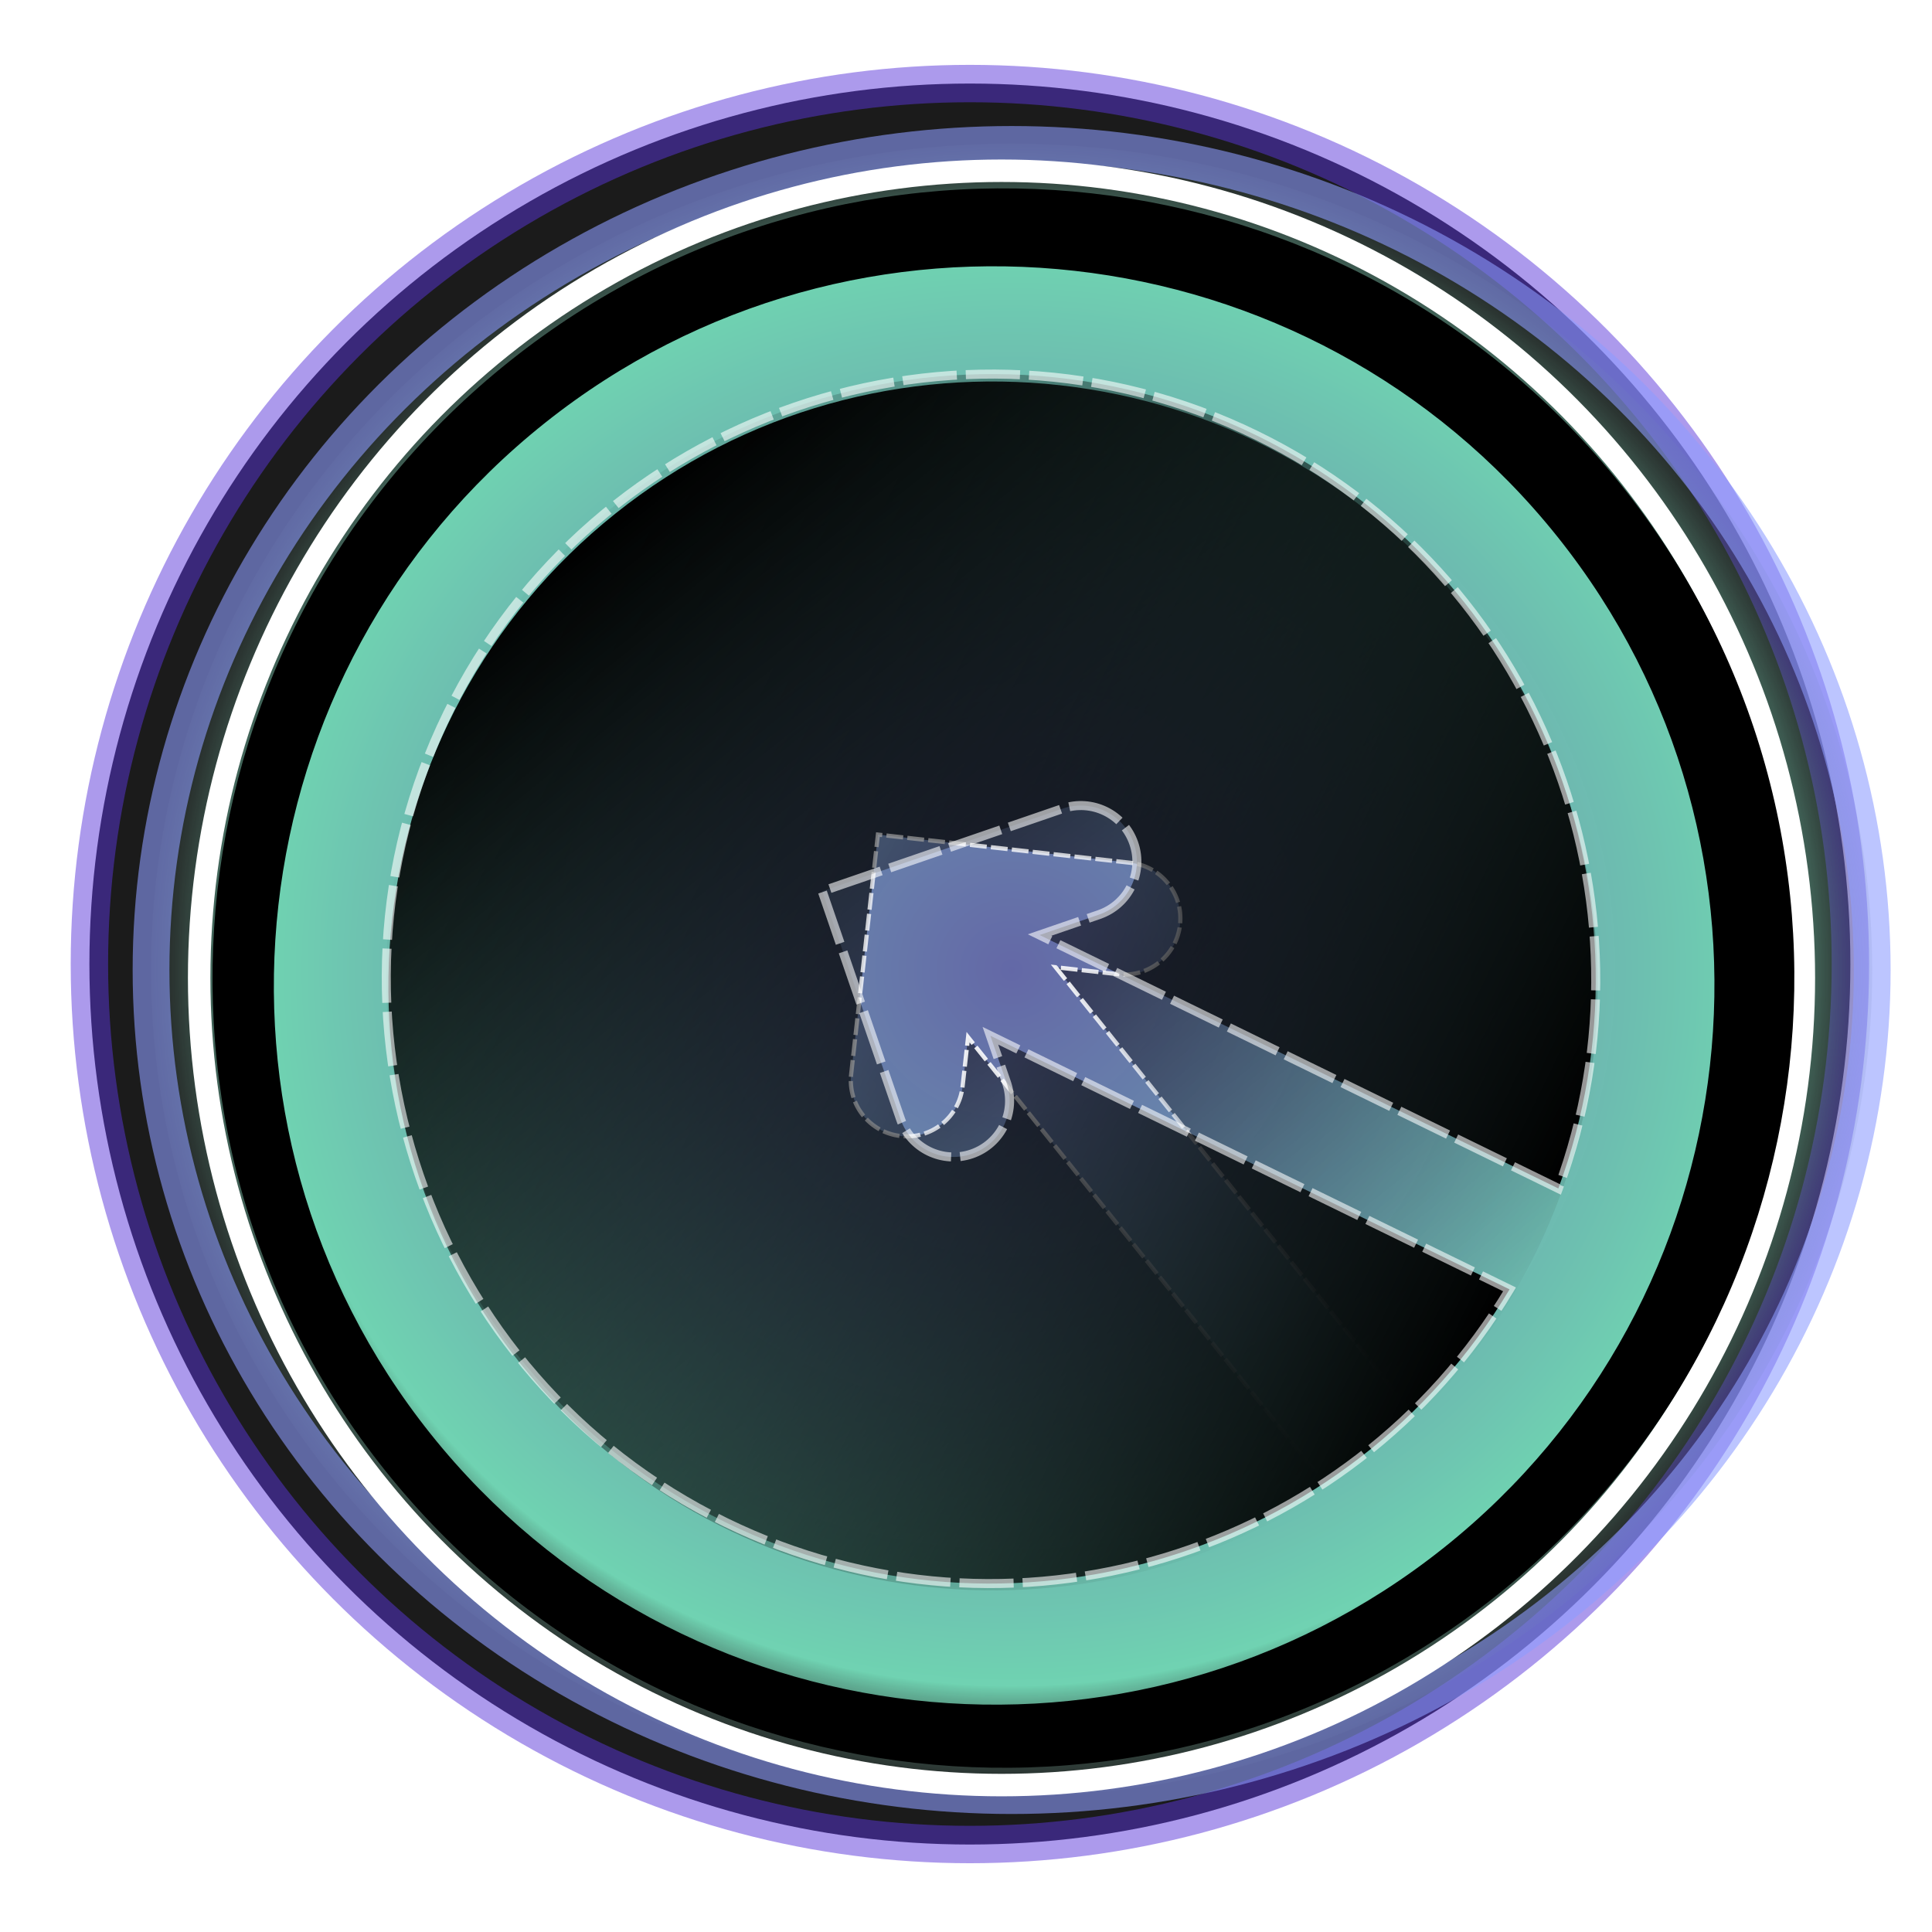 <?xml version="1.0" encoding="UTF-8" standalone="no"?>
<!-- Uploaded to: SVG Repo, www.svgrepo.com, Generator: SVG Repo Mixer Tools -->

<svg
   fill="#000000"
   height="800px"
   width="800px"
   version="1.1"
   id="Capa_1"
   viewBox="0 0 360 360"
   xml:space="preserve"
   sodipodi:docname="quicklog-logo.svg"
   inkscape:version="1.4 (86a8ad7, 2024-10-11)"
   xmlns:inkscape="http://www.inkscape.org/namespaces/inkscape"
   xmlns:sodipodi="http://sodipodi.sourceforge.net/DTD/sodipodi-0.dtd"
   xmlns:xlink="http://www.w3.org/1999/xlink"
   xmlns="http://www.w3.org/2000/svg"
   xmlns:svg="http://www.w3.org/2000/svg"><defs
   id="defs1"><linearGradient
     id="linearGradient25"
     inkscape:collect="always"><stop
       style="stop-color:#ffffff;stop-opacity:1;"
       offset="0"
       id="stop25" /><stop
       style="stop-color:#ffffff;stop-opacity:0;"
       offset="1"
       id="stop26" /></linearGradient><linearGradient
     id="linearGradient24"
     inkscape:collect="always"><stop
       style="stop-color:#000000;stop-opacity:1;"
       offset="0"
       id="stop24" /><stop
       style="stop-color:#000000;stop-opacity:0.498;"
       offset="0.5"
       id="stop23" /><stop
       style="stop-color:#000000;stop-opacity:0;"
       offset="1"
       id="stop22" /></linearGradient><linearGradient
     id="linearGradient18"
     inkscape:collect="always"><stop
       style="stop-color:#000000;stop-opacity:0;"
       offset="0"
       id="stop19" /><stop
       style="stop-color:#000000;stop-opacity:0.498;"
       offset="0.5"
       id="stop20" /><stop
       style="stop-color:#000000;stop-opacity:1;"
       offset="1"
       id="stop18" /></linearGradient><linearGradient
     id="linearGradient52"
     inkscape:collect="always"><stop
       style="stop-color:#858ce7;stop-opacity:0.686;"
       offset="0"
       id="stop52" /><stop
       style="stop-color:#7ceec8;stop-opacity:0.868;"
       offset="0.846"
       id="stop54" /><stop
       style="stop-color:#434343;stop-opacity:0;"
       offset="1"
       id="stop53" /></linearGradient><linearGradient
     id="linearGradient60143"
     inkscape:swatch="solid"><stop
       style="stop-color:#156f5c;stop-opacity:1;"
       offset="0"
       id="stop60141" /></linearGradient><inkscape:perspective
     sodipodi:type="inkscape:persp3d"
     inkscape:vp_x="-22.084864 : 28.266861 : 1"
     inkscape:vp_y="0 : 1000 : 0"
     inkscape:vp_z="113.3818 : 28.266861 : 1"
     inkscape:persp3d-origin="45.648465 : 5.689083 : 1"
     id="perspective9969" /><linearGradient
     id="linearGradient1805"
     inkscape:swatch="solid"><stop
       style="stop-color:#000000;stop-opacity:1;"
       offset="0"
       id="stop1803" /></linearGradient><linearGradient
     id="linearGradient26338"
     inkscape:swatch="solid"><stop
       style="stop-color:#3134ff;stop-opacity:1;"
       offset="0"
       id="stop26336" /></linearGradient><linearGradient
     id="a"
     x1="23.325"
     y1="-118.543"
     x2="7.26"
     y2="-104.193"
     gradientTransform="matrix(1, 0, 0, -1, 0, -96)"
     gradientUnits="userSpaceOnUse"><stop
       offset="0"
       stop-color="#5391fe"
       id="stop2093" /><stop
       offset="1"
       stop-color="#3e6dbf"
       id="stop2095" /></linearGradient><linearGradient
     id="b"
     x1="7.1"
     y1="-104.002"
     x2="23.001"
     y2="-118.292"
     xlink:href="#a" /><inkscape:perspective
     sodipodi:type="inkscape:persp3d"
     inkscape:vp_x="177.31719 : 15.579845 : 1"
     inkscape:vp_y="0 : 976.31087 : 0"
     inkscape:vp_z="-16.328893 : 15.579845 : 1"
     inkscape:persp3d-origin="80.494142 : -6.4631078 : 1"
     id="perspective9969-0" /><filter
     inkscape:collect="always"
     style="color-interpolation-filters:sRGB"
     id="filter53298"
     x="-0.012"
     y="-0.012"
     width="1.024"
     height="1.024"><feGaussianBlur
       inkscape:collect="always"
       stdDeviation="0.07"
       id="feGaussianBlur53300" /></filter><radialGradient
     inkscape:collect="always"
     xlink:href="#linearGradient52"
     id="radialGradient53"
     cx="278.569"
     cy="-11.852"
     fx="278.569"
     fy="-11.852"
     r="62"
     gradientUnits="userSpaceOnUse" /><linearGradient
     inkscape:collect="always"
     xlink:href="#linearGradient18"
     id="linearGradient19"
     x1="41.733"
     y1="187.749"
     x2="328.846"
     y2="187.749"
     gradientUnits="userSpaceOnUse" /><linearGradient
     inkscape:collect="always"
     xlink:href="#linearGradient24"
     id="linearGradient22"
     gradientUnits="userSpaceOnUse"
     x1="41.733"
     y1="187.749"
     x2="328.846"
     y2="187.749"
     gradientTransform="matrix(-0.704,-0.344,-0.344,0.704,379.416,113.856)" /><radialGradient
     inkscape:collect="always"
     xlink:href="#linearGradient25"
     id="radialGradient26"
     cx="185.267"
     cy="187.749"
     fx="185.267"
     fy="187.749"
     r="144.079"
     gradientTransform="matrix(1,0,0,1.002,0,-0.386)"
     gradientUnits="userSpaceOnUse" /></defs><sodipodi:namedview
   id="namedview1"
   pagecolor="#121212"
   bordercolor="#000000"
   borderopacity="0.25"
   inkscape:showpageshadow="2"
   inkscape:pageopacity="0.0"
   inkscape:pagecheckerboard="0"
   inkscape:deskcolor="#d1d1d1"
   inkscape:zoom="0.125"
   inkscape:cx="-2064"
   inkscape:cy="-1772"
   inkscape:window-width="1910"
   inkscape:window-height="1505"
   inkscape:window-x="2413"
   inkscape:window-y="551"
   inkscape:window-maximized="0"
   inkscape:current-layer="Capa_1" />
<g
   id="g10"
   transform="matrix(1.701,0,0,1.701,-351.076,152.61)"
   style="display:inline"
   inkscape:label="background"><circle
     style="display:inline;opacity:1;fill:#000000;fill-opacity:0.892;fill-rule:nonzero;stroke:#5b37d9;stroke-width:2.571;stroke-linecap:square;stroke-linejoin:round;stroke-dasharray:none;stroke-dashoffset:0;stroke-opacity:0.502;paint-order:markers fill stroke;filter:url(#filter53298);stop-color:#000000"
     id="path48010-6"
     cx="278.569"
     cy="-11.852"
     r="60.548"
     inkscape:label="circle-background"
     transform="matrix(1.593,0,0,1.593,-131.12,34.768)" /><circle
     style="display:inline;fill:url(#radialGradient53);fill-rule:nonzero;stroke:#8e9dff;stroke-width:2.588;stroke-linecap:square;stroke-linejoin:round;stroke-dasharray:none;stroke-dashoffset:0;stroke-opacity:0.586;paint-order:markers fill stroke;stop-color:#000000"
     id="path48010-6-3"
     cx="278.569"
     cy="-11.852"
     r="60.548"
     inkscape:label="circle-background"
     transform="matrix(1.557,0,0,1.495,-116.519,34.26)" /><ellipse
     style="display:inline;fill:none;fill-opacity:0.892;fill-rule:nonzero;stroke:#ffffff;stroke-width:2.462;stroke-linecap:square;stroke-linejoin:round;stroke-dasharray:none;stroke-dashoffset:0;stroke-opacity:1;paint-order:markers fill stroke;stop-color:#000000"
     id="path48010-6-1"
     cx="316.104"
     cy="17.407"
     inkscape:label="circle-background"
     rx="87.892"
     ry="88.421" /></g>
<g
   inkscape:groupmode="layer"
   id="layer1"
   inkscape:label="logo"><path
     d="m 184.984,43.874 c -74.457,0 -135.88,56.866 -143.143,129.437 H 179.174 L 168.602,162.74 c -5.209,-5.212 -5.209,-13.643 0,-18.852 5.209,-5.209 13.646,-5.209 18.853,0 l 33.329,33.321 c 0,0 0,0.021 0.013,0.021 l 9.415,9.413 -9.415,9.418 -0.013,0.006 -31.11,31.111 c -2.606,2.605 -6.005,3.909 -9.425,3.909 -3.401,0 -6.818,-1.304 -9.427,-3.909 -5.207,-5.213 -5.207,-13.643 0,-18.85 l 8.353,-8.353 H 41.733 c 6.233,73.625 68.043,131.649 143.251,131.649 79.323,0 143.862,-64.539 143.862,-143.863 C 328.847,108.432 264.308,43.874 184.984,43.874 Z"
     id="path2"
     style="display:inline;fill:url(#linearGradient19);stroke:url(#radialGradient26);stroke-width:1;stroke-dasharray:4.001, 1;stroke-dashoffset:0"
     transform="matrix(-0.489,-0.612,-0.612,0.489,390.387,205.134)"
     inkscape:label="inner" /><path
     d="m 234.132,81.129 c 52.405,25.602 76.083,86.747 56.242,140.322 l -96.66,-47.222 11.076,-3.805 c 5.458,-1.877 8.357,-7.811 6.482,-13.269 -1.875,-5.457 -7.813,-8.358 -13.269,-6.483 l -34.916,11.992 c 0,0 -0.007,0.015 -0.017,0.01 l -9.863,3.388 3.388,9.866 0.007,0.009 11.199,32.594 c 0.938,2.73 2.882,4.816 5.29,5.992 2.394,1.169 5.247,1.427 7.979,0.49 5.457,-1.879 8.356,-7.812 6.482,-13.267 l -3.007,-8.751 96.736,47.26 c -29.703,49.677 -93.159,69.263 -146.093,43.402 C 79.359,256.382 56.126,188.766 83.402,132.935 110.679,77.1 178.302,53.854 234.132,81.129 Z"
     id="path2-1"
     style="fill:url(#linearGradient22);stroke:#ffffff;stroke-width:1.683;stroke-dasharray:10.101, 1.683;stroke-dashoffset:0;stroke-opacity:0.586"
     inkscape:label="inner" /><path
     d="M 302.167,90.471 C 352.933,153.994 342.513,246.582 278.893,297.271 215.281,347.953 122.547,337.552 71.781,274.029 21.015,210.505 31.439,117.915 95.052,67.232 158.679,16.545 251.408,26.956 302.167,90.471 Z M 80.285,267.247 C 126.465,325.032 211.13,334.534 268.998,288.428 326.87,242.319 336.377,157.787 290.198,100.002 244.018,42.218 159.369,32.734 101.5,78.84 43.632,124.946 34.106,209.463 80.285,267.247 Z"
     id="path1-2"
     style="fill:#000000;stroke-width:2.671;stroke-dasharray:none"
     inkscape:label="outter" /></g></svg>
